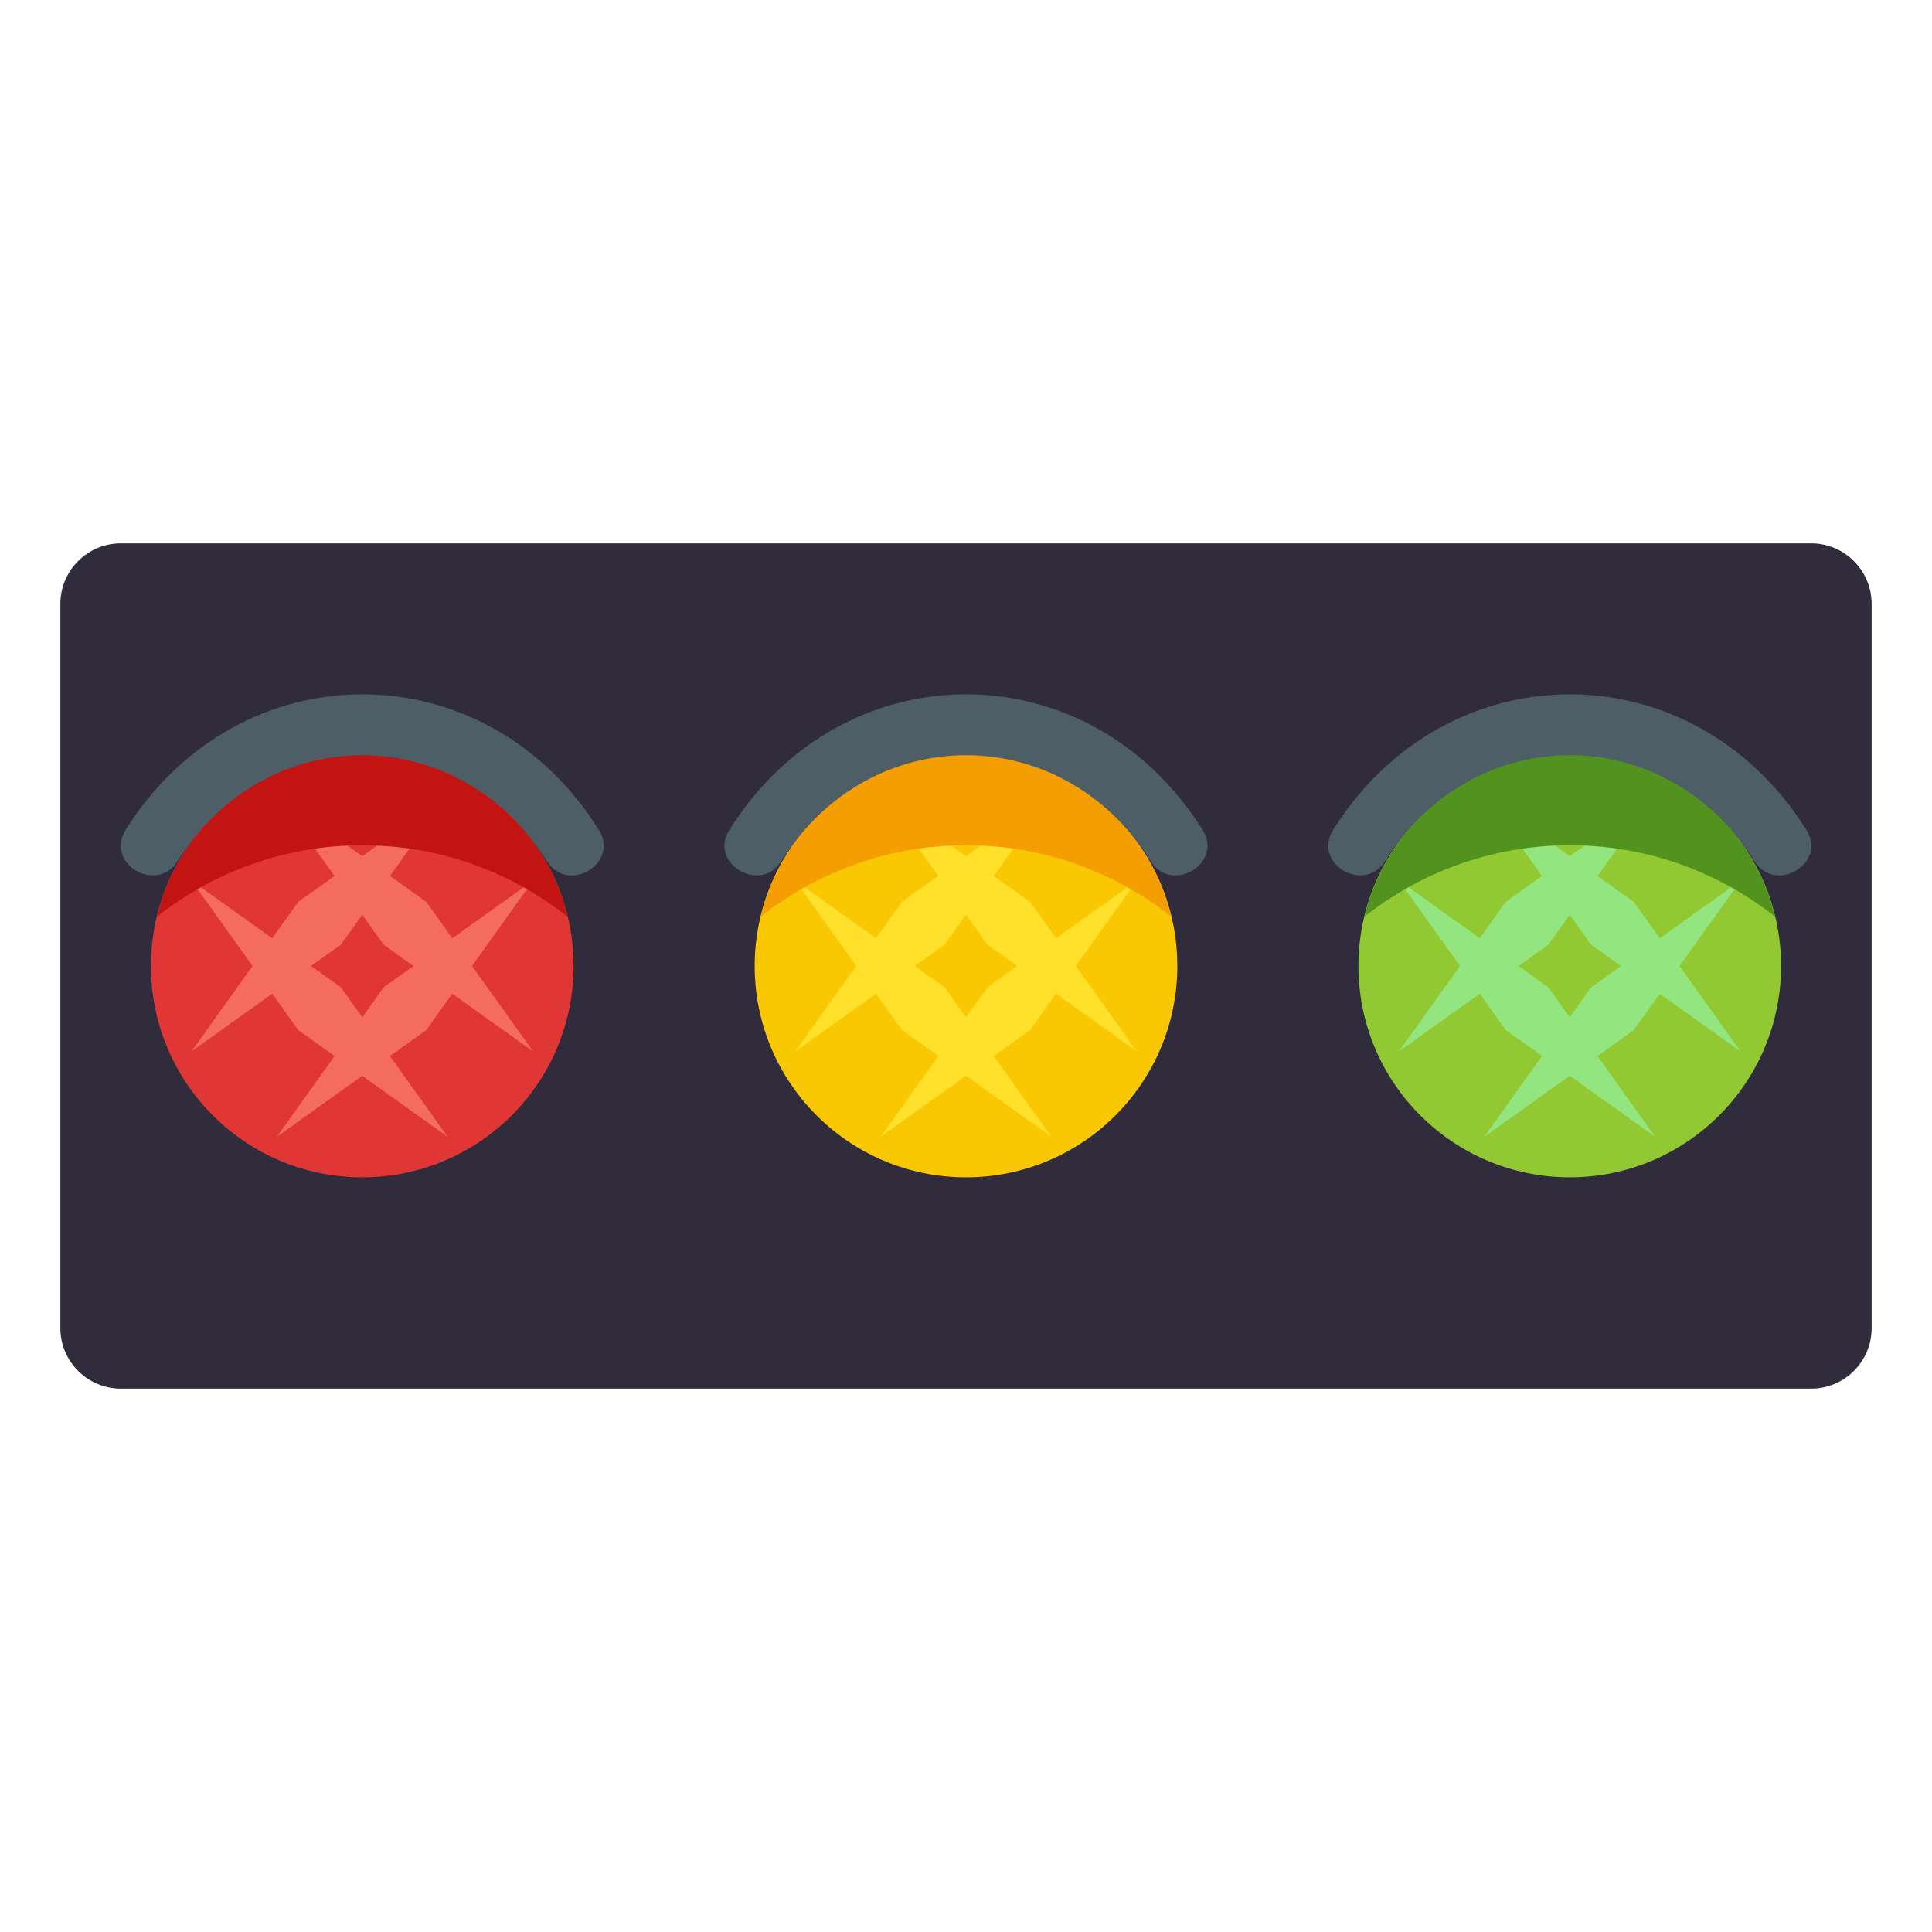 <?xml version="1.0" encoding="utf-8"?>
<!-- Generator: Adobe Illustrator 16.2.0, SVG Export Plug-In . SVG Version: 6.00 Build 0)  -->
<!DOCTYPE svg PUBLIC "-//W3C//DTD SVG 1.1//EN" "http://www.w3.org/Graphics/SVG/1.1/DTD/svg11.dtd">
<svg version="1.1" id="Layer_1" xmlns="http://www.w3.org/2000/svg" xmlns:xlink="http://www.w3.org/1999/xlink" x="0px" y="0px"
	 width="64px" height="64px" viewBox="0 0 64 64" enable-background="new 0 0 64 64" xml:space="preserve">
<path fill="#302C3B" d="M4,46c-1.1,0-2-0.9-2-2V20c0-1.1,0.9-2,2-2h56c1.1,0,2,0.9,2,2v24c0,1.1-0.9,2-2,2H4z"/>
<circle fill="#E03636" cx="12" cy="32" r="7"/>
<path fill="#F46C60" d="M14.98,32.917l2.677,1.911L15.637,32l2.021-2.829l-2.676,1.911l-0.859-1.204l-1.204-0.86l1.911-2.675
	L12,28.363l-2.829-2.02l1.911,2.675l-1.204,0.86l-0.86,1.204l-2.675-1.911L8.364,32l-2.02,2.829l2.675-1.911l0.86,1.204l1.204,0.86
	l-1.911,2.675L12,35.637l2.829,2.021l-1.911-2.675l1.204-0.86L14.98,32.917z M11.293,32.707L10.303,32l0.99-0.707L12,30.303
	l0.707,0.99L13.697,32l-0.99,0.707L12,33.697L11.293,32.707z"/>
<path fill="#C21413" d="M12,28c2.57,0,4.928,0.889,6.8,2.365C18.063,27.289,15.301,25,12,25c-3.302,0-6.063,2.29-6.8,5.366
	C7.072,28.889,9.431,28,12,28z"/>
<circle fill="#92C932" cx="52" cy="32" r="7"/>
<circle fill="#F9C802" cx="32" cy="32" r="7"/>
<path fill="#93E67F" d="M54.98,32.918l2.677,1.91L55.637,32l2.021-2.828l-2.676,1.91l-0.859-1.203l-1.204-0.859l1.911-2.676
	L52,28.363l-2.829-2.021l1.911,2.675l-1.204,0.86l-0.86,1.203l-2.675-1.91L48.363,32l-2.02,2.828l2.676-1.91l0.859,1.203
	l1.204,0.859l-1.911,2.676L52,35.637l2.829,2.021l-1.911-2.675l1.204-0.86L54.98,32.918z M51.293,32.707L50.303,32l0.99-0.707
	L52,30.303l0.707,0.99L53.697,32l-0.99,0.707L52,33.697L51.293,32.707z"/>
<path fill="#FFE12C" d="M34.98,32.918l2.677,1.91L35.637,32l2.021-2.829l-2.676,1.911l-0.859-1.204l-1.204-0.86l1.911-2.675
	L32,28.363l-2.829-2.02l1.911,2.675l-1.204,0.86l-0.86,1.204l-2.675-1.911L28.364,32l-2.02,2.828l2.675-1.91l0.86,1.203l1.204,0.859
	l-1.911,2.676L32,35.637l2.829,2.021l-1.911-2.675l1.204-0.86L34.98,32.918z M31.293,32.707L30.303,32l0.99-0.707L32,30.303
	l0.707,0.99L33.697,32l-0.99,0.707L32,33.697L31.293,32.707z"/>
<path fill="#4E5E67" d="M5.884,28.524c2.934-4.674,9.302-4.678,12.232,0.001c0.692,1.106,2.418,0.081,1.721-1.034
	c-3.753-5.99-11.918-5.986-15.674-0.001C3.464,28.604,5.19,29.629,5.884,28.524L5.884,28.524z"/>
<path fill="#F59E01" d="M32,28c2.57,0,4.928,0.889,6.8,2.365C38.063,27.289,35.301,25,32,25c-3.302,0-6.063,2.29-6.8,5.366
	C27.072,28.889,29.431,28,32,28z"/>
<path fill="#529320" d="M52,28c2.57,0,4.928,0.889,6.8,2.365C58.063,27.289,55.301,25,52,25c-3.302,0-6.063,2.29-6.8,5.366
	C47.072,28.889,49.432,28,52,28z"/>
<path fill="#4E5E67" d="M25.884,28.524c2.934-4.674,9.302-4.678,12.232,0.001c0.692,1.106,2.418,0.081,1.721-1.034
	c-3.753-5.99-11.918-5.986-15.674-0.001C23.464,28.604,25.19,29.629,25.884,28.524L25.884,28.524z"/>
<path fill="#4E5E67" d="M45.884,28.523c2.935-4.674,9.302-4.678,12.232,0.002c0.692,1.104,2.418,0.08,1.721-1.034
	c-3.753-5.99-11.918-5.985-15.674-0.001C43.464,28.604,45.189,29.629,45.884,28.523L45.884,28.523z"/>
</svg>

